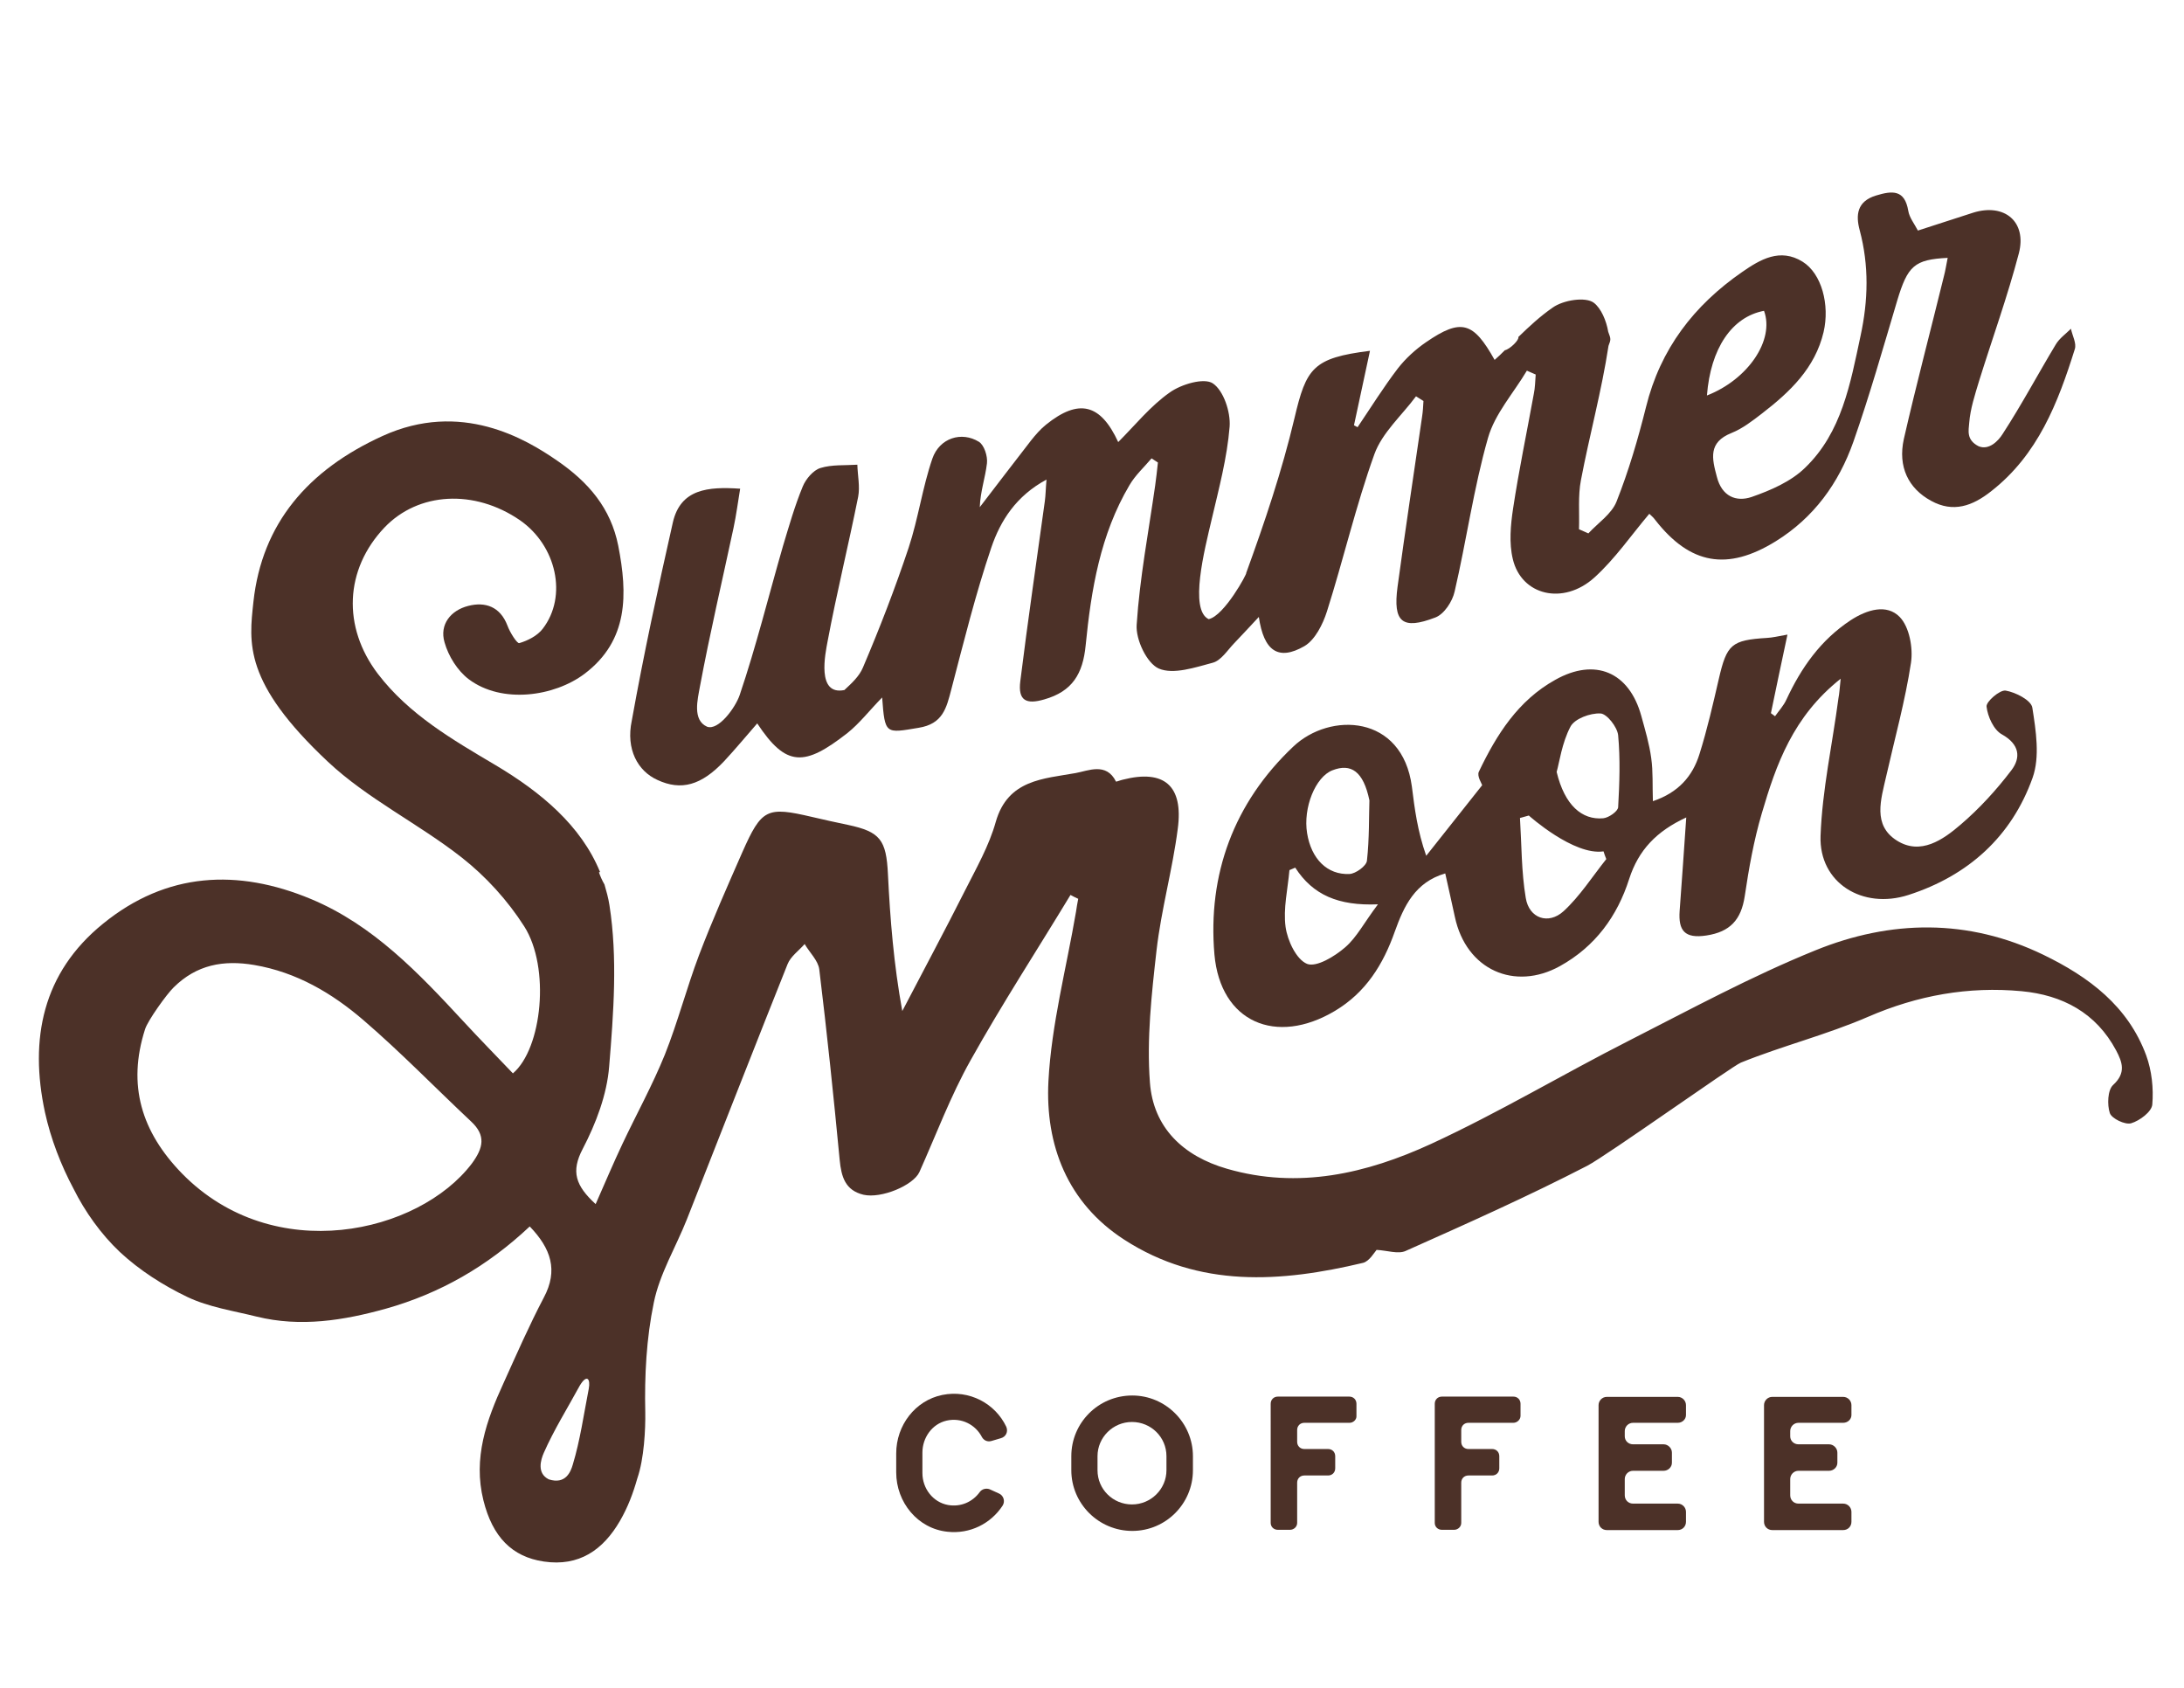 <?xml version="1.0" encoding="utf-8"?>
<!-- Generator: Adobe Illustrator 23.0.3, SVG Export Plug-In . SVG Version: 6.00 Build 0)  -->
<svg version="1.1" id="Layer_1" xmlns="http://www.w3.org/2000/svg" xmlns:xlink="http://www.w3.org/1999/xlink" x="0px" y="0px"
	 viewBox="0 0 792 612" style="enable-background:new 0 0 792 612;" xml:space="preserve">
<style type="text/css">
	.st0{fill:#4C3128;}
</style>
<g>
	<g>
		<g>
			<g>
				<path class="st0" d="M343.6,555.4c-10.8-1.1-18.6-10.7-18.6-21.5V527c0-10.2,6.9-19.2,16.7-21.2c9.8-2,19.2,3.1,23.2,11.5
					c0.8,1.8-0.1,3.7-2,4.2l-3.4,1c-1.4,0.4-2.7-0.2-3.4-1.4c-2.3-4.5-7.4-7.2-12.8-6c-5.3,1.2-8.8,6.2-8.8,11.6v7.4
					c0,5.6,3.8,10.6,9.3,11.6c4.6,0.8,8.9-1.1,11.5-4.7c0.8-1.1,2.3-1.5,3.6-1l3.3,1.5c1.7,0.7,2.4,2.8,1.4,4.4
					C359.3,552.5,351.7,556.3,343.6,555.4z"/>
				<path class="st0" d="M432.6,528v5.1c0,12.1-9.8,22-22,22s-22.1-9.9-22.1-22V528c0-12.1,9.8-22,22.1-22
					C422.7,506,432.6,515.9,432.6,528z M423,528c0-6.9-5.6-12.4-12.5-12.4S398,521.2,398,528v5.1c0,6.9,5.6,12.4,12.5,12.4
					s12.5-5.6,12.5-12.4V528z"/>
				<path class="st0" d="M489.4,515.9H473c-1.5,0-2.6,1.1-2.6,2.6v4.3c0,1.5,1.1,2.6,2.6,2.6h8.6c1.5,0,2.6,1.1,2.6,2.6v4.4
					c0,1.5-1.1,2.6-2.6,2.6H473c-1.5,0-2.6,1.1-2.6,2.6v14.6c0,1.4-1.2,2.5-2.6,2.5h-4.4c-1.5,0-2.6-1.1-2.6-2.5V509
					c0-1.5,1.1-2.6,2.6-2.6h25.9c1.5,0,2.6,1.1,2.6,2.6v4.4C492,514.7,490.8,515.9,489.4,515.9z"/>
				<path class="st0" d="M548.8,515.9h-16.3c-1.5,0-2.6,1.1-2.6,2.6v4.3c0,1.5,1.1,2.6,2.6,2.6h8.6c1.5,0,2.6,1.1,2.6,2.6v4.4
					c0,1.5-1.1,2.6-2.6,2.6h-8.6c-1.5,0-2.6,1.1-2.6,2.6v14.6c0,1.4-1.2,2.5-2.6,2.5h-4.4c-1.5,0-2.6-1.1-2.6-2.5V509
					c0-1.5,1.1-2.6,2.6-2.6h25.9c1.5,0,2.6,1.1,2.6,2.6v4.4C551.4,514.7,550.2,515.9,548.8,515.9z"/>
				<path class="st0" d="M608.4,515.9h-16.2c-1.7,0-3,1.4-3,3v1.9c0,1.6,1.3,2.9,3,2.9h11.1c1.6,0,3,1.4,3,3v3.7
					c0,1.6-1.4,2.9-3,2.9h-11.1c-1.7,0-3,1.4-3,3v5.9c0,1.7,1.3,3,3,3h16.2c1.7,0,3,1.4,3,3v3.6c0,1.7-1.3,3-3,3h-25.7
					c-1.7,0-3-1.3-3-3v-42.3c0-1.6,1.3-3,3-3h25.7c1.7,0,3,1.4,3,3v3.6C611.4,514.6,610.1,515.9,608.4,515.9z"/>
				<path class="st0" d="M668.4,515.9h-16.2c-1.7,0-3,1.4-3,3v1.9c0,1.6,1.3,2.9,3,2.9h11.1c1.6,0,3,1.4,3,3v3.7
					c0,1.6-1.4,2.9-3,2.9h-11.1c-1.7,0-3,1.4-3,3v5.9c0,1.7,1.3,3,3,3h16.2c1.7,0,3,1.4,3,3v3.6c0,1.7-1.3,3-3,3h-25.7
					c-1.7,0-3-1.3-3-3v-42.3c0-1.6,1.3-3,3-3h25.7c1.7,0,3,1.4,3,3v3.6C671.4,514.6,670.1,515.9,668.4,515.9z"/>
			</g>
		</g>
	</g>
	<g>
		<path class="st0" d="M43.5,454c7.1,6.6,15.7,12.1,24.5,16.3c7.8,3.7,16.7,5,25.1,7.1c15.9,3.9,31.5,1.4,46.9-2.9
			c19.5-5.5,36.7-15.3,52.1-29.8c7.7,8,10.4,15.9,5.1,25.8c-5.3,10.1-9.9,20.6-14.6,31c-6.2,13.5-11.1,27.2-7.3,42.5
			c3.3,13.3,10.4,20.5,21.9,22.2c12.8,1.9,21.5-4.2,27.6-14.7c2.9-5,4.8-10.1,6.3-15.4c2.5-7.2,3-18,2.9-24
			c-0.3-13.3,0.4-26.8,3.1-39.8c2.1-10.4,8-20.1,12-30.2c4.9-12.5,29.9-76.1,36.5-92.5c1.1-2.8,4.1-4.9,6.2-7.3
			c1.8,3.1,4.9,6,5.3,9.2c2.8,23,5.2,46,7.4,69.1c0.6,6.1,2,11,8.6,12.6c6.5,1.5,18.1-3.4,20.3-8.2c6.1-13.6,11.3-27.6,18.6-40.6
			c11.4-20.4,24.1-39.9,36.2-59.9c0.9,0.5,1.9,1,2.8,1.4c-0.3,1.6-0.6,3.2-0.8,4.7c-3.5,20.5-8.9,40.8-10,61.4
			c-1.2,23.2,6.9,44.2,27.5,57.5c27.2,17.6,56.8,15.5,86.6,8.4c2.3-0.6,4.1-3.8,4.9-4.7c3.8,0.2,7.8,1.6,10.5,0.4
			c22.2-9.9,44.4-19.8,65.9-30.9c7.1-3.7,52.8-36.3,55.7-37.4c15.1-6.1,31.1-10.1,46.1-16.6c18-7.8,36.4-11.1,55.7-9.3
			c14.8,1.4,27,7.8,34.3,21.5c2.2,4.2,3.7,8.1-1.1,12.5c-2,1.8-2.2,7.2-1.2,10.2c0.7,2,5.5,4.3,7.7,3.7c3.1-0.9,7.5-4.2,7.7-6.8
			c0.5-5.9-0.2-12.3-2.2-17.8c-6.6-17.9-20.8-28.5-37.3-36.5c-27.3-13.2-55.4-12.7-82.7-1.6c-23.2,9.4-45.3,21.4-67.7,32.8
			c-24,12.2-47.2,26.1-71.7,37.4c-23.3,10.7-48,16.5-73.9,9c-16-4.6-26.8-15-28-31.3c-1.2-15.8,0.6-32,2.4-47.9
			c1.7-14.8,5.8-29.3,7.7-44.1c2.1-15.7-5-21.6-19.9-17.8c-0.9,0.2-2.4,0.8-2.5,0.7c-3.5-7.1-10.1-3.9-14.6-3.1
			c-11.6,2.1-24.6,2.3-29,17.7c-2.4,8.6-7,16.7-11.1,24.8c-7.4,14.7-15.2,29.2-22.8,43.8c-3.1-17-4.4-33.3-5.2-49.6
			c-0.6-12.5-2.8-15.4-14.5-17.9c-4.4-0.9-8.8-1.9-13.1-2.9c-16.3-3.8-18.2-3-25.2,12.8c-5.4,12.3-10.9,24.7-15.7,37.3
			c-4.5,11.9-7.7,24.3-12.4,36.1c-4.5,11.1-10.3,21.6-15.4,32.4c-3.3,7-6.3,14.1-9.7,21.8c-7.3-6.7-9-11.8-4.7-20
			c4.8-9.2,8.8-19.7,9.6-29.9c1.6-19.4,3.1-39.4,0.1-58.5c-0.4-2.6-1.1-5.1-1.8-7.5c-0.9-1.5-1.6-3.2-2-4.4c0.1,0,0.2-0.1,0.4-0.1
			c-6.9-16.9-21.5-29-37.8-38.7c-15.7-9.3-31.5-18.4-42.8-33.2c-12.9-17-12-37.8,2.4-53c12.3-12.9,32.6-14,49.1-2.7
			c13.3,9.2,17.4,27.6,8.3,39.4c-1.9,2.5-5.4,4.3-8.5,5.2c-0.8,0.2-3.4-3.9-4.3-6.4c-2.6-6.8-8-8.7-14.2-7.1
			c-6.3,1.6-10.5,6.7-8.6,13.2c1.4,5,4.7,10.3,8.8,13.4c12,9,31,6.3,42-2c16-12.1,15.6-29,12.2-46.4c-2.7-13.6-10.7-23-22.2-30.9
			c-11.3-7.8-34.8-21.9-63.3-8.9c-27,12.3-43.7,31.7-46.8,60.1c-1.6,14.9-3.7,29.2,27,58c14.4,13.5,32.8,22.4,48.5,34.7
			c8.8,6.9,16.7,15.6,22.7,25c9.5,14.9,6.5,44.3-4.1,53.3c-6-6.3-12.1-12.5-18-18.9c-16.2-17.5-32.7-34.9-55.2-44.3
			c-26.6-11.1-52.4-9.8-75.4,8.9c-22,17.8-26.8,41.9-21.1,68.4c2.1,9.6,5.8,19.2,10.4,27.8C30.8,439.3,36.6,447.5,43.5,454z
			 M213.5,503.6c-1.8,9.2-3.1,18.6-5.8,27.5c-0.7,2.4-2.5,7.3-8.7,5.3c-4.4-2.2-2.9-7.1-1.8-9.6c3.7-8.4,8.6-16.2,13-24.3
			C212.8,498.1,214.2,499.9,213.5,503.6z M52.6,373.2c1-3.2,7.9-12.8,10.4-15.2c8.3-8.2,18-10,29.2-8.1c15.3,2.6,28.2,10.2,39.6,20
			c13.5,11.6,26,24.5,39,36.7c5.5,5.1,4.5,9.6,0.3,15.3c-19.2,25.3-71.8,37.6-105.1,3.6C51.3,410.4,46.1,393.5,52.6,373.2z"/>
		<path class="st0" d="M238.4,282.8c8.6,4,15.9,2,24.2-6.8c4.1-4.4,7.9-9,12-13.7c10.5,15.9,17.1,15.7,32.7,3.5
			c4.4-3.5,7.9-8.1,12.6-12.9c1,13.5,1.2,13,13.2,11c8.8-1.4,10.1-7.1,11.9-14c4.5-17.2,8.8-34.6,14.5-51.4c3.3-9.7,9-18.7,20-24.6
			c-0.3,3.4-0.3,5.6-0.6,7.8c-3,21.8-6.2,43.5-8.9,65.3c-0.9,7.1,2.2,8.5,8.7,6.6c10.2-2.9,14-9.3,15-19.6
			c2-20.2,5.3-40.2,15.9-58.1c2.1-3.6,5.3-6.5,8-9.7c0.8,0.5,1.5,1,2.3,1.5c-0.3,2.8-0.6,5.6-1,8.4c-2.4,16.8-5.6,33.5-6.7,50.4
			c-0.4,5.4,3.7,14,8,15.9c5.3,2.3,13.2-0.4,19.6-2.1c3-0.8,5.3-4.5,7.7-7c2.9-3,5.7-6.1,9-9.6c1.8,12.4,7.1,16,16.5,10.6
			c3.9-2.3,6.7-7.9,8.2-12.6c6-18.9,10.5-38.4,17.2-57c2.8-7.8,10-14.1,15.1-21c0.9,0.6,1.8,1.1,2.7,1.7c-0.1,1.9-0.2,3.8-0.5,5.7
			c-3,20.6-6.1,41.1-8.9,61.7c-1.7,12.8,1.7,15.7,13.7,11.1c3.2-1.2,6.2-5.8,7-9.4c4.3-18.5,6.9-37.5,12.1-55.7
			c2.5-8.8,9.3-16.3,14.1-24.4c1.1,0.5,2.1,0.9,3.2,1.4c-0.2,2.4-0.2,4.8-0.7,7.1c-2.5,13.8-5.4,27.6-7.5,41.5
			c-0.9,6-1.5,12.5-0.1,18.3c3.1,13.2,18.3,16.9,29.6,6.7c7.5-6.8,13.3-15.3,19.9-23.1c0.6,0.6,1.5,1.3,2.2,2.3
			c12.6,16.1,26.1,18.5,43.6,7.7c13.9-8.6,22.9-21.1,28.2-36.1c5.9-16.8,10.8-34.1,15.9-51.2c3.8-12.6,6.2-14.9,18.3-15.5
			c-0.5,2.4-0.8,4.6-1.4,6.8c-4.8,19.6-10,39.2-14.5,58.9c-2.2,10,1.6,17.9,9.9,22.4c8,4.4,15,1.9,21.8-3.5
			c16.9-13.2,24.2-32,30.3-51.5c0.7-2.1-0.9-4.9-1.4-7.4c-1.9,1.9-4.2,3.5-5.5,5.7c-6.5,10.8-12.4,21.9-19.3,32.5
			c-1.5,2.4-4.9,6-8.7,4.4c-4.5-2.3-3.6-5.7-3.4-8.4c0.4-5.2,2.1-10.3,3.6-15.3c4.8-15.4,10.3-30.6,14.4-46.2
			c3-11.5-5.2-18.3-16.5-14.8c-6.6,2.1-13.2,4.3-20.1,6.5c-1.3-2.5-3.1-4.7-3.5-7.2c-1.3-7.7-5.8-7.3-11.7-5.5
			c-6.9,2.1-7.4,7.1-5.9,12.6c3.4,12.8,3.1,25.4,0.3,38.3c-3.7,17.3-6.8,35-20.1,47.8c-5.1,5-12.5,8.2-19.4,10.6
			c-5.6,1.9-10.8-0.2-12.6-7.3c-1.8-6.7-3.2-12.5,5.3-15.9c4-1.6,7.6-4.4,11.1-7.1c10.1-7.8,19.2-16.4,22.3-29.5
			c2.3-9.9-0.7-21.2-7.6-25.5c-8.2-5.1-15.4-0.8-21.9,3.7c-17.5,12.1-29.7,27.9-34.9,49c-2.9,11.6-6.3,23.2-10.7,34.3
			c-1.8,4.5-6.7,7.7-10.2,11.5c-1.1-0.5-2.3-1-3.4-1.5c0.2-6-0.4-12.1,0.7-17.8c3.1-16.3,7.5-32.3,10-48.7c0.9-2.4,0.9-2.4-0.1-5.1
			c-0.7-4.1-2.6-8.5-5.2-10.5c-3-2.3-11.1-1-14.9,1.7c-4.5,3.1-8.6,6.9-12.5,10.7c0.4,1-3,4.4-4.9,4.8c-1.2,1.2-2.4,2.4-3.7,3.5
			c-7.7-13.8-12.1-15.2-24.9-6.4c-3.8,2.6-7.4,5.9-10.2,9.5c-5.2,6.8-9.8,14.2-14.6,21.3c-0.4-0.2-0.9-0.5-1.3-0.7
			c1.9-8.9,3.8-17.8,5.8-27c-20.7,2.6-23.1,6.2-27.4,24.5c-4.5,19-10.8,37.7-17.5,56.1c0.5-0.1-7.9,15.5-13.6,16.7
			c-7.1-3.4-1.5-25.1,1.1-36.2c2.6-11.1,5.6-22.3,6.5-33.6c0.4-5.3-2.2-13.1-6.1-15.7c-3.2-2.1-11.4,0.3-15.6,3.3
			c-7,4.9-12.6,11.9-18.7,18c-6.4-13.9-14.3-15.9-26.2-6.3c-2,1.6-3.8,3.7-5.4,5.7c-6.2,8-12.4,16.1-18.6,24.2
			c0.2-5.7,2-10.7,2.6-15.9c0.3-2.6-1-6.6-2.9-7.8c-6.3-3.9-14.3-1.4-16.9,6.1c-3.6,10.5-5.1,21.7-8.6,32.3
			c-4.9,14.7-10.5,29.2-16.6,43.5c-1.3,3.1-4,5.6-6.7,8.1c-10.2,2.1-6.9-13.3-6.1-17.6c3.3-17.6,7.6-35,11.1-52.5
			c0.7-3.7-0.2-7.7-0.3-11.6c-4.5,0.3-9.2-0.1-13.4,1.2c-2.6,0.8-5.3,4-6.4,6.7c-2.9,7-5,14.4-7.2,21.7c-5.2,18-9.7,36.3-15.7,54
			c-1.6,4.6-7.7,12.9-11.8,11.4c-5.4-2.4-3.4-10-2.6-14.5c3.6-19.3,8.1-38.4,12.2-57.6c1-4.7,1.6-9.4,2.4-14.2
			c-11.7-0.8-21.6,0.1-24.4,12.2c-5.4,23.9-10.6,47.9-14.9,71.9C226.9,271.7,231.3,279.6,238.4,282.8z M639.7,112.7
			c3.9,10.6-5.8,24.9-20.7,30.7C620.3,126.4,628,114.9,639.7,112.7z"/>
		<path class="st0" d="M660.2,303.1c-0.6,17,15.2,26.8,31.9,21.4c21.7-7,37.4-21.2,45-42.5c2.7-7.6,1.2-17.1-0.1-25.4
			c-0.4-2.7-6.1-5.6-9.7-6.2c-2.1-0.3-7.1,4-6.9,5.8c0.4,3.6,2.6,8.5,5.6,10.1c6.4,3.6,6.9,8.4,3.4,13c-5.4,7.1-11.6,13.9-18.4,19.7
			c-6.4,5.5-14.5,11.2-23.1,5.8c-8.9-5.6-5.8-14.9-3.9-23.3c3.1-13.7,6.9-27.4,9-41.2c0.8-5.4-0.6-13-4.1-16.6
			c-4.7-4.8-11.8-2.7-17.8,1.2c-10.9,7.2-17.9,17.2-23.3,28.8c-1,2.2-2.7,4-4.1,6c-0.5-0.4-1-0.7-1.5-1.1c1.9-9.3,3.9-18.6,6-28.5
			c-3.4,0.6-5.4,1.1-7.4,1.2c-12.9,0.8-14.6,2.3-17.5,14.9c-2.1,9.1-4.2,18.3-7,27.2c-2.5,8.1-7.7,14-16.9,17.1
			c-0.2-5.8,0.1-10.7-0.6-15.6c-0.7-5.2-2.2-10.2-3.6-15.3c-4.4-16-16.8-21.2-31.2-13.1c-13.5,7.5-21.3,19.9-27.7,33.3
			c-0.8,1.6,1.1,4.4,1.2,4.9c-7.1,9-13.7,17.3-20.3,25.6c-3.2-9.1-4.2-17.1-5.2-25.1c-3.5-26.2-29.7-27.1-43-14.5
			c-21.6,20.4-31.1,46.4-28.6,75.4c2.2,24.6,22.4,33.1,43.6,20.5c11.3-6.7,17.6-16.9,21.8-28.8c3.3-9.2,7.3-17.9,18.3-21.1
			c1.2,5.5,2.4,10.6,3.5,15.8c4.1,19.2,21.7,26.9,38.1,17.8c12.8-7.1,20.8-18.1,25.1-31.6c3.4-10.5,9.9-17.3,20.7-22.3
			c-0.8,11.9-1.6,22.9-2.4,33.9c-0.5,7.1,1.8,10.1,9.7,8.9c8.6-1.3,12.6-5.7,13.9-14.2c1.5-10.1,3.3-20.3,6.2-30.1
			c5.2-17.7,11.3-35.1,28.6-48.8c-0.4,3.9-0.5,5.5-0.8,7C664.5,269.8,660.8,286.4,660.2,303.1z M487.8,343.5
			c-3.8,3.3-10.4,7.3-13.8,6c-3.9-1.6-7.1-8.4-7.8-13.4c-0.9-6.7,0.8-13.7,1.4-20.6c0.7-0.3,1.4-0.6,2.1-0.9
			c6.4,9.9,15.6,13.9,30,13.3C494.7,334.5,492,339.9,487.8,343.5z M495.7,312.1c-0.2,1.9-4.1,4.7-6.3,4.8
			c-8.1,0.4-13.9-5.5-15.4-14.8c-1.5-9.2,3-20.4,9.2-22.8c6.7-2.6,11.2,0.3,13.4,10.9C496.4,295.9,496.6,304.1,495.7,312.1z
			 M567,330.4c-5.5,5-12.5,2.6-13.7-4.8c-1.6-9.5-1.5-19.3-2.1-29c1.1-0.3,2.1-0.6,3.2-0.9c0.1,0.1,16.3,14.6,27.1,13
			c0.3,0.9,0.6,1.9,1,2.8C577.4,317.9,572.9,325,567,330.4z M586.8,292.7c-0.1,1.5-3.4,3.8-5.4,4c-7.7,0.7-14-4.7-16.9-16.8
			c1-3.5,1.9-10.5,5-16.4c1.5-2.9,7.2-5,10.9-4.8c2.3,0.1,6.1,4.9,6.4,7.9C587.6,275.2,587.3,284,586.8,292.7z"/>
	</g>
</g>
</svg>
